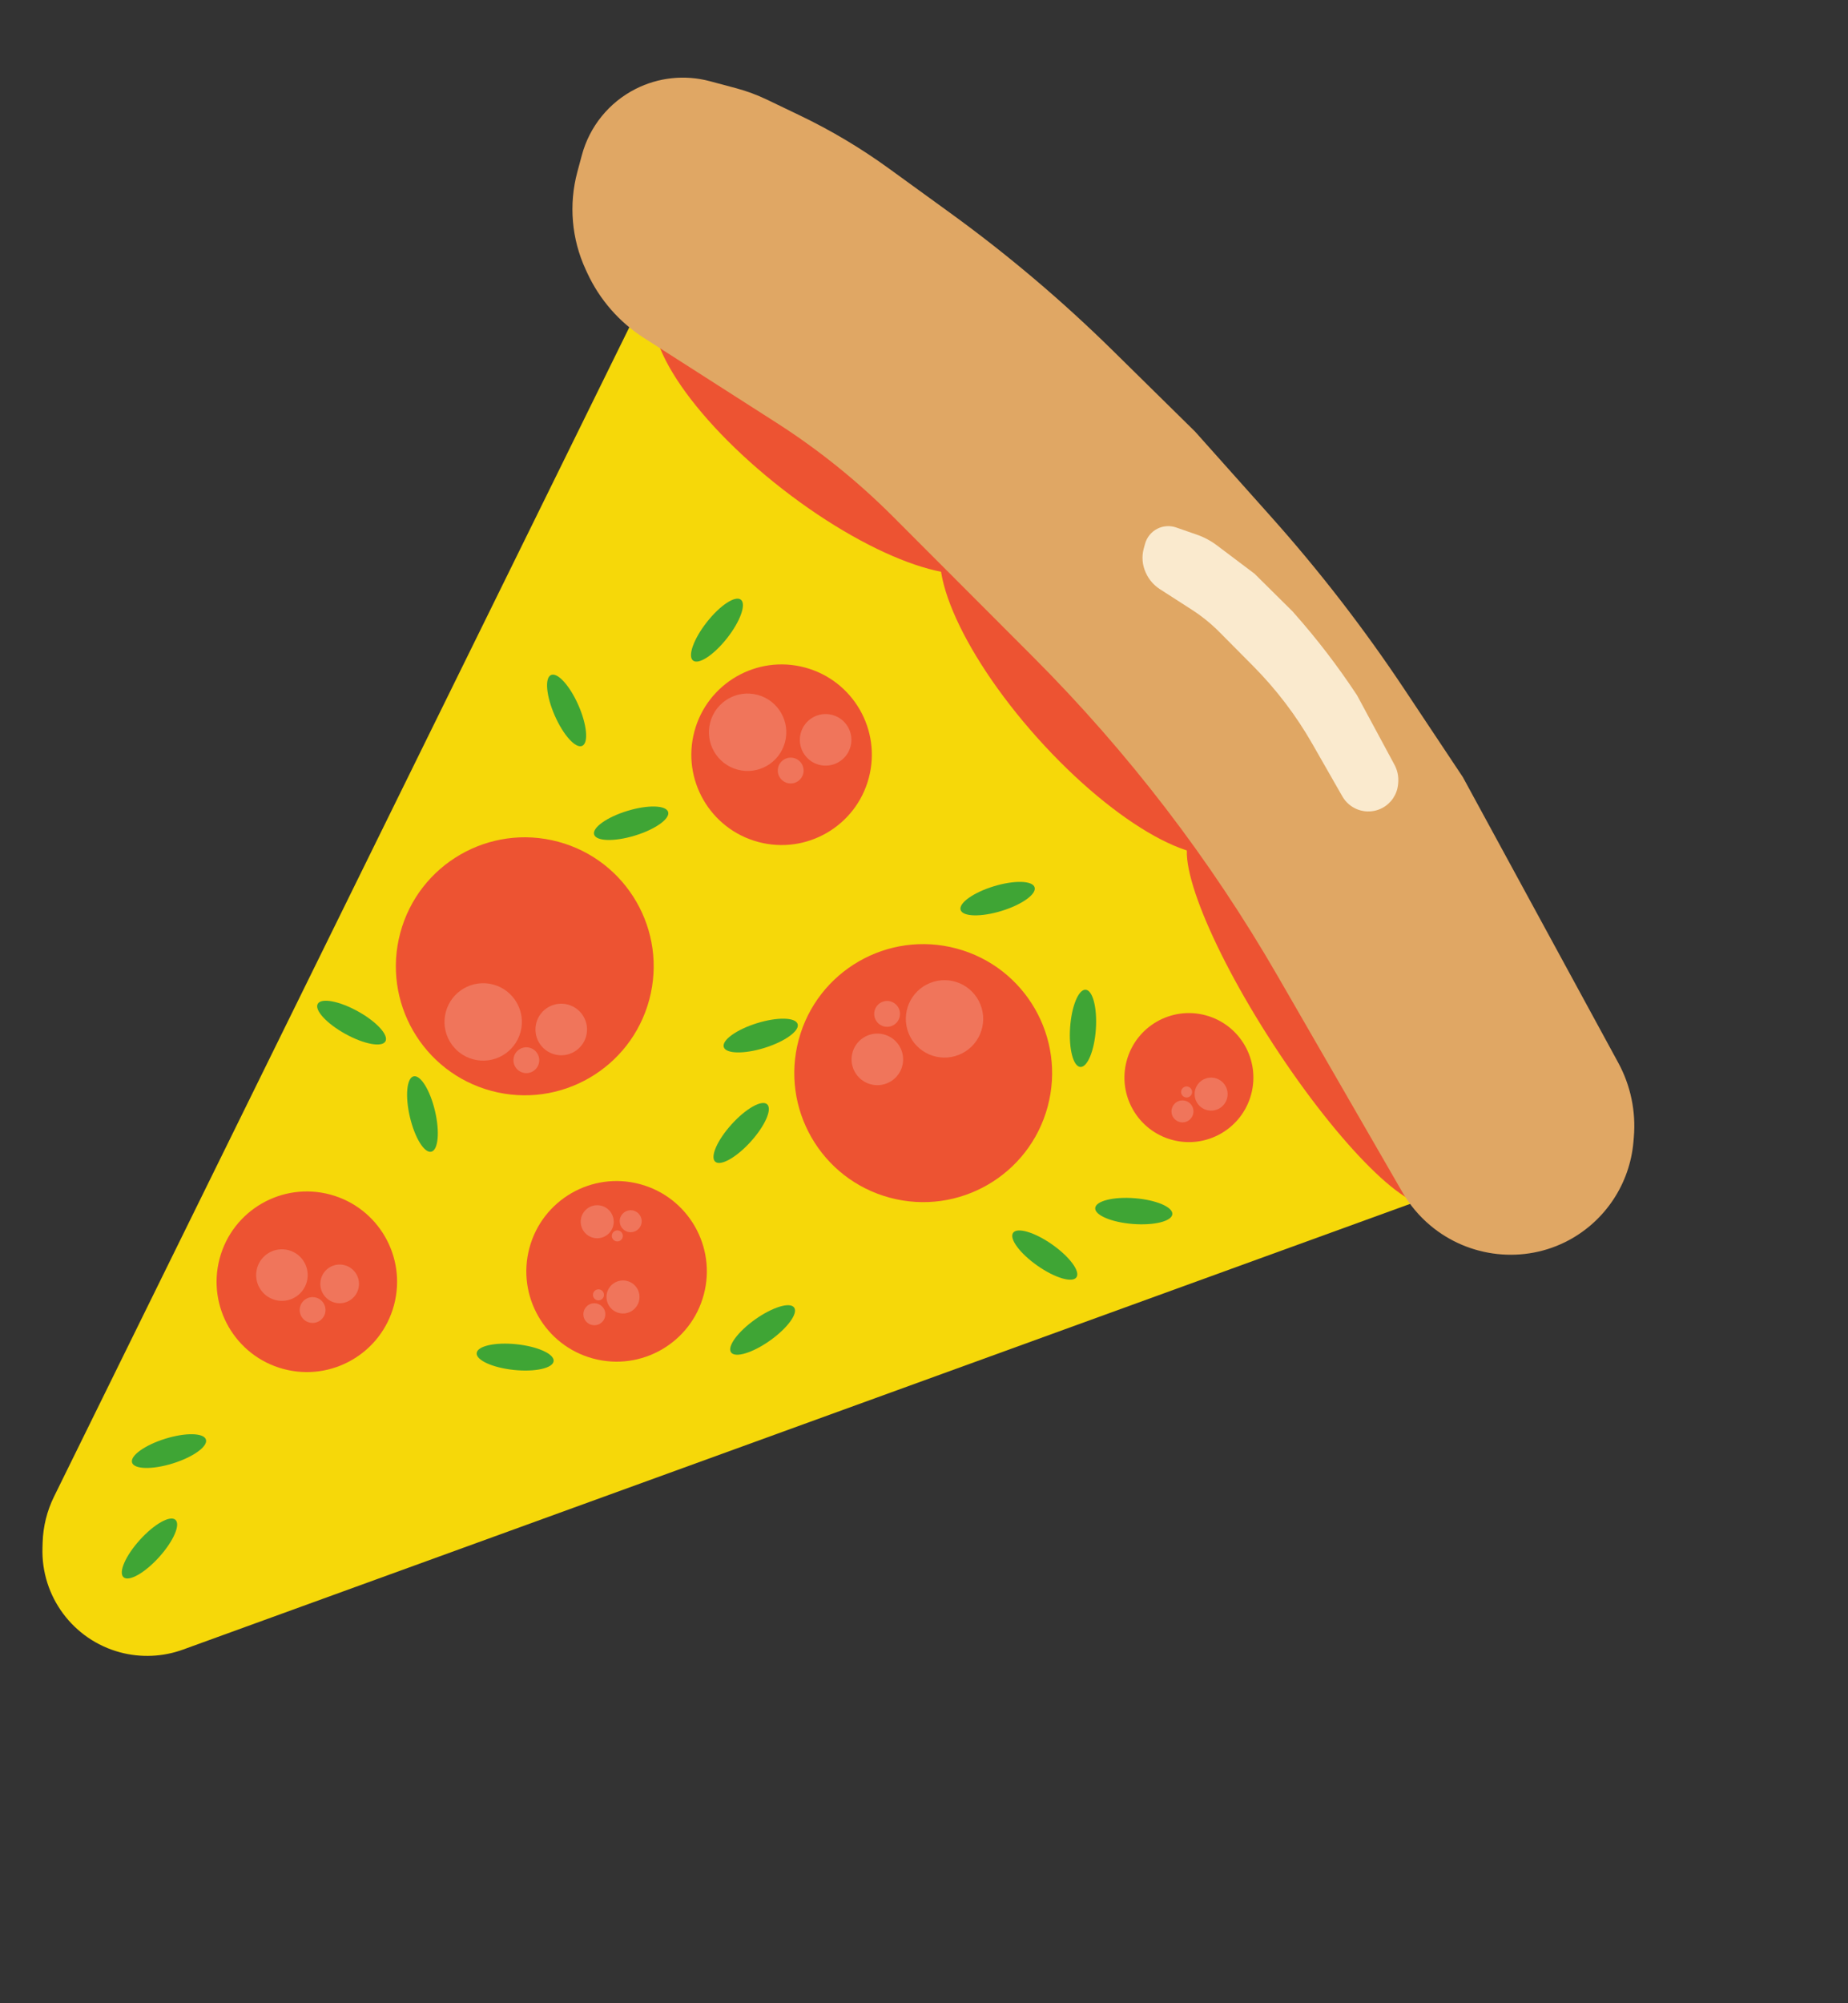<svg xmlns="http://www.w3.org/2000/svg" width="60" height="65" fill="none" viewBox="0 0 60 65"><rect x="0" y="0" width="60" height="65" fill="#333333" stroke="none"/><path fill="#F6D809" d="M20.746 9.982C21.573 8.301 23.71 7.764 25.234 8.853V8.853L27.496 10.318C30.162 12.044 32.594 14.106 34.733 16.454L36.103 17.957C37.392 19.372 38.57 20.886 39.626 22.484L44.822 30.349L47.678 33.926C47.828 34.114 47.956 34.318 48.06 34.534V34.534C48.869 36.223 48.044 38.242 46.284 38.881L5.941 53.525C5.286 53.763 4.573 53.794 3.899 53.614V53.614C2.374 53.205 1.33 51.8 1.379 50.222L1.384 50.048C1.4 49.531 1.526 49.023 1.755 48.559L20.746 9.982Z"/><circle cx="17.038" cy="31.354" r="4.185" fill="#ED5332" transform="rotate(15 17.038 31.354)"/><circle cx="29.974" cy="34.82" r="4.185" fill="#ED5332" transform="rotate(15 29.974 34.82)"/><circle cx="25.376" cy="24.489" r="2.93" fill="#ED5332" transform="rotate(15 25.376 24.489)"/><circle cx="38.601" cy="34.965" r="2.093" fill="#ED5332" transform="rotate(15 38.601 34.965)"/><ellipse cx="35.468" cy="22.349" fill="#ED5332" rx="6.916" ry="2.394" transform="rotate(48.12 35.468 22.349)"/><ellipse cx="26.878" cy="13.982" fill="#ED5332" rx="6.916" ry="2.394" transform="rotate(37.852 26.878 13.982)"/><ellipse cx="42.636" cy="33.062" fill="#ED5332" rx="7.132" ry="1.536" transform="rotate(56.898 42.636 33.062)"/><circle cx="20.019" cy="41.252" r="2.93" fill="#ED5332" transform="rotate(15 20.019 41.252)"/><circle cx="9.962" cy="41.59" r="2.93" fill="#ED5332" transform="rotate(15 9.962 41.59)"/><path fill="#E0A764" d="M18.891 5.036C19.14 4.106 19.772 3.326 20.63 2.889V2.889C21.377 2.508 22.239 2.418 23.049 2.635L23.906 2.864C24.247 2.956 24.579 3.079 24.897 3.231L25.977 3.749C26.984 4.232 27.945 4.804 28.849 5.459L30.851 6.91C32.72 8.264 34.484 9.757 36.129 11.375L38.802 14.005L41.271 16.77C42.845 18.532 44.291 20.403 45.6 22.369L47.496 25.217L52.539 34.48C52.943 35.221 53.119 36.065 53.046 36.906L53.033 37.057C52.915 38.404 52.127 39.601 50.937 40.241V40.241C49.49 41.018 47.698 40.82 46.44 39.764V39.764C46.078 39.461 45.768 39.092 45.531 38.682L41.478 31.662C39.298 27.886 36.634 24.412 33.553 21.327L28.989 16.758C27.841 15.609 26.571 14.588 25.203 13.713L20.909 10.967C20.106 10.454 19.466 9.721 19.066 8.855L19.016 8.747C18.558 7.756 18.462 6.636 18.744 5.582L18.891 5.036Z"/><path fill="#FAEACE" d="M37.175 17.652C37.232 17.439 37.376 17.259 37.572 17.158V17.158C37.763 17.06 37.985 17.045 38.187 17.115L38.85 17.345C39.088 17.427 39.312 17.546 39.513 17.698L40.731 18.615L41.97 19.842L42.014 19.893C42.76 20.733 43.444 21.626 44.062 22.564V22.564L45.274 24.812C45.372 24.993 45.414 25.198 45.396 25.403L45.392 25.446C45.363 25.77 45.174 26.057 44.889 26.212V26.212C44.538 26.403 44.104 26.358 43.799 26.1V26.1C43.712 26.026 43.638 25.938 43.582 25.839L42.607 24.134C42.083 23.217 41.44 22.373 40.697 21.622L39.6 20.517C39.324 20.238 39.017 19.99 38.687 19.778L37.656 19.115C37.461 18.989 37.305 18.81 37.209 18.599L37.198 18.575C37.087 18.334 37.065 18.062 37.133 17.805L37.175 17.652Z"/><circle cx="24.273" cy="23.76" r="1.256" fill="#F0755B" transform="rotate(15 24.273 23.76)"/><ellipse cx="18.396" cy="23.052" fill="#3FA535" rx="1.256" ry=".419" transform="rotate(66.282 18.396 23.052)"/><ellipse cx="23.278" cy="20.446" fill="#3FA535" rx="1.256" ry=".419" transform="rotate(128.154 23.278 20.446)"/><ellipse cx="20.491" cy="26.712" fill="#3FA535" rx="1.256" ry=".419" transform="rotate(163.035 20.491 26.712)"/><ellipse cx="32.39" cy="29.158" fill="#3FA535" rx="1.256" ry=".419" transform="rotate(163.035 32.39 29.158)"/><ellipse cx="35.162" cy="33.367" fill="#3FA535" rx="1.256" ry=".419" transform="rotate(93.933 35.162 33.367)"/><ellipse cx="4.853" cy="50.245" fill="#3FA535" rx="1.256" ry=".419" transform="rotate(132.167 4.853 50.245)"/><ellipse cx="24.064" cy="36.762" fill="#3FA535" rx="1.256" ry=".419" transform="rotate(132.167 24.064 36.762)"/><ellipse cx="36.811" cy="39.297" fill="#3FA535" rx="1.256" ry=".419" transform="rotate(4.523 36.811 39.297)"/><ellipse cx="5.487" cy="47.084" fill="#3FA535" rx="1.256" ry=".419" transform="rotate(162.701 5.487 47.084)"/><ellipse cx="24.698" cy="33.601" fill="#3FA535" rx="1.256" ry=".419" transform="rotate(162.701 24.698 33.601)"/><ellipse cx="33.921" cy="40.724" fill="#3FA535" rx="1.256" ry=".419" transform="rotate(35.057 33.921 40.724)"/><ellipse cx="16.726" cy="44.034" fill="#3FA535" rx="1.256" ry=".419" transform="rotate(-174.02 16.726 44.034)"/><ellipse cx="24.76" cy="43.154" fill="#3FA535" rx="1.256" ry=".419" transform="rotate(144.622 24.76 43.154)"/><ellipse cx="13.716" cy="36.147" fill="#3FA535" rx="1.256" ry=".419" transform="rotate(-103.209 13.716 36.147)"/><ellipse cx="11.415" cy="33.181" fill="#3FA535" rx="1.256" ry=".419" transform="rotate(-151.069 11.415 33.181)"/><circle cx="15.688" cy="33.159" r="1.256" fill="#F0755B" transform="rotate(15 15.688 33.159)"/><circle cx="9.153" cy="41.373" r=".837" fill="#F0755B" transform="rotate(15 9.153 41.373)"/><circle cx="30.666" cy="33.06" r="1.256" fill="#F0755B" transform="rotate(158.382 30.666 33.06)"/><circle cx="39.322" cy="35.501" r=".536" fill="#F0755B" transform="rotate(158.382 39.322 35.501)"/><circle cx="20.227" cy="42.083" r=".536" fill="#F0755B" transform="rotate(158.382 20.227 42.083)"/><circle cx="19.39" cy="39.642" r=".536" fill="#F0755B" transform="rotate(8.585 19.39 39.642)"/><circle cx="26.806" cy="24.006" r=".837" fill="#F0755B" transform="rotate(15 26.806 24.006)"/><circle cx="18.222" cy="33.404" r=".837" fill="#F0755B" transform="rotate(15 18.222 33.404)"/><circle cx="11.028" cy="41.659" r=".628" fill="#F0755B" transform="rotate(15 11.028 41.659)"/><circle cx="28.485" cy="34.374" r=".837" fill="#F0755B" transform="rotate(158.382 28.485 34.374)"/><circle cx="38.392" cy="36.062" r=".357" fill="#F0755B" transform="rotate(158.382 38.392 36.062)"/><circle cx="19.297" cy="42.644" r=".357" fill="#F0755B" transform="rotate(158.382 19.297 42.644)"/><circle cx="20.477" cy="39.626" r=".357" fill="#F0755B" transform="rotate(8.585 20.477 39.626)"/><circle cx="25.672" cy="25.002" r=".419" fill="#F0755B" transform="rotate(15 25.672 25.002)"/><circle cx="17.089" cy="34.401" r=".419" fill="#F0755B" transform="rotate(15 17.089 34.401)"/><circle cx="10.149" cy="42.507" r=".419" fill="#F0755B" transform="rotate(15 10.149 42.507)"/><circle cx="28.802" cy="32.898" r=".419" fill="#F0755B" transform="rotate(158.382 28.802 32.898)"/><circle cx="38.526" cy="35.432" r=".179" fill="#F0755B" transform="rotate(158.382 38.526 35.432)"/><circle cx="19.431" cy="42.015" r=".179" fill="#F0755B" transform="rotate(158.382 19.431 42.015)"/><circle cx="20.043" cy="40.102" r=".179" fill="#F0755B" transform="rotate(8.585 20.043 40.102)"/></svg>